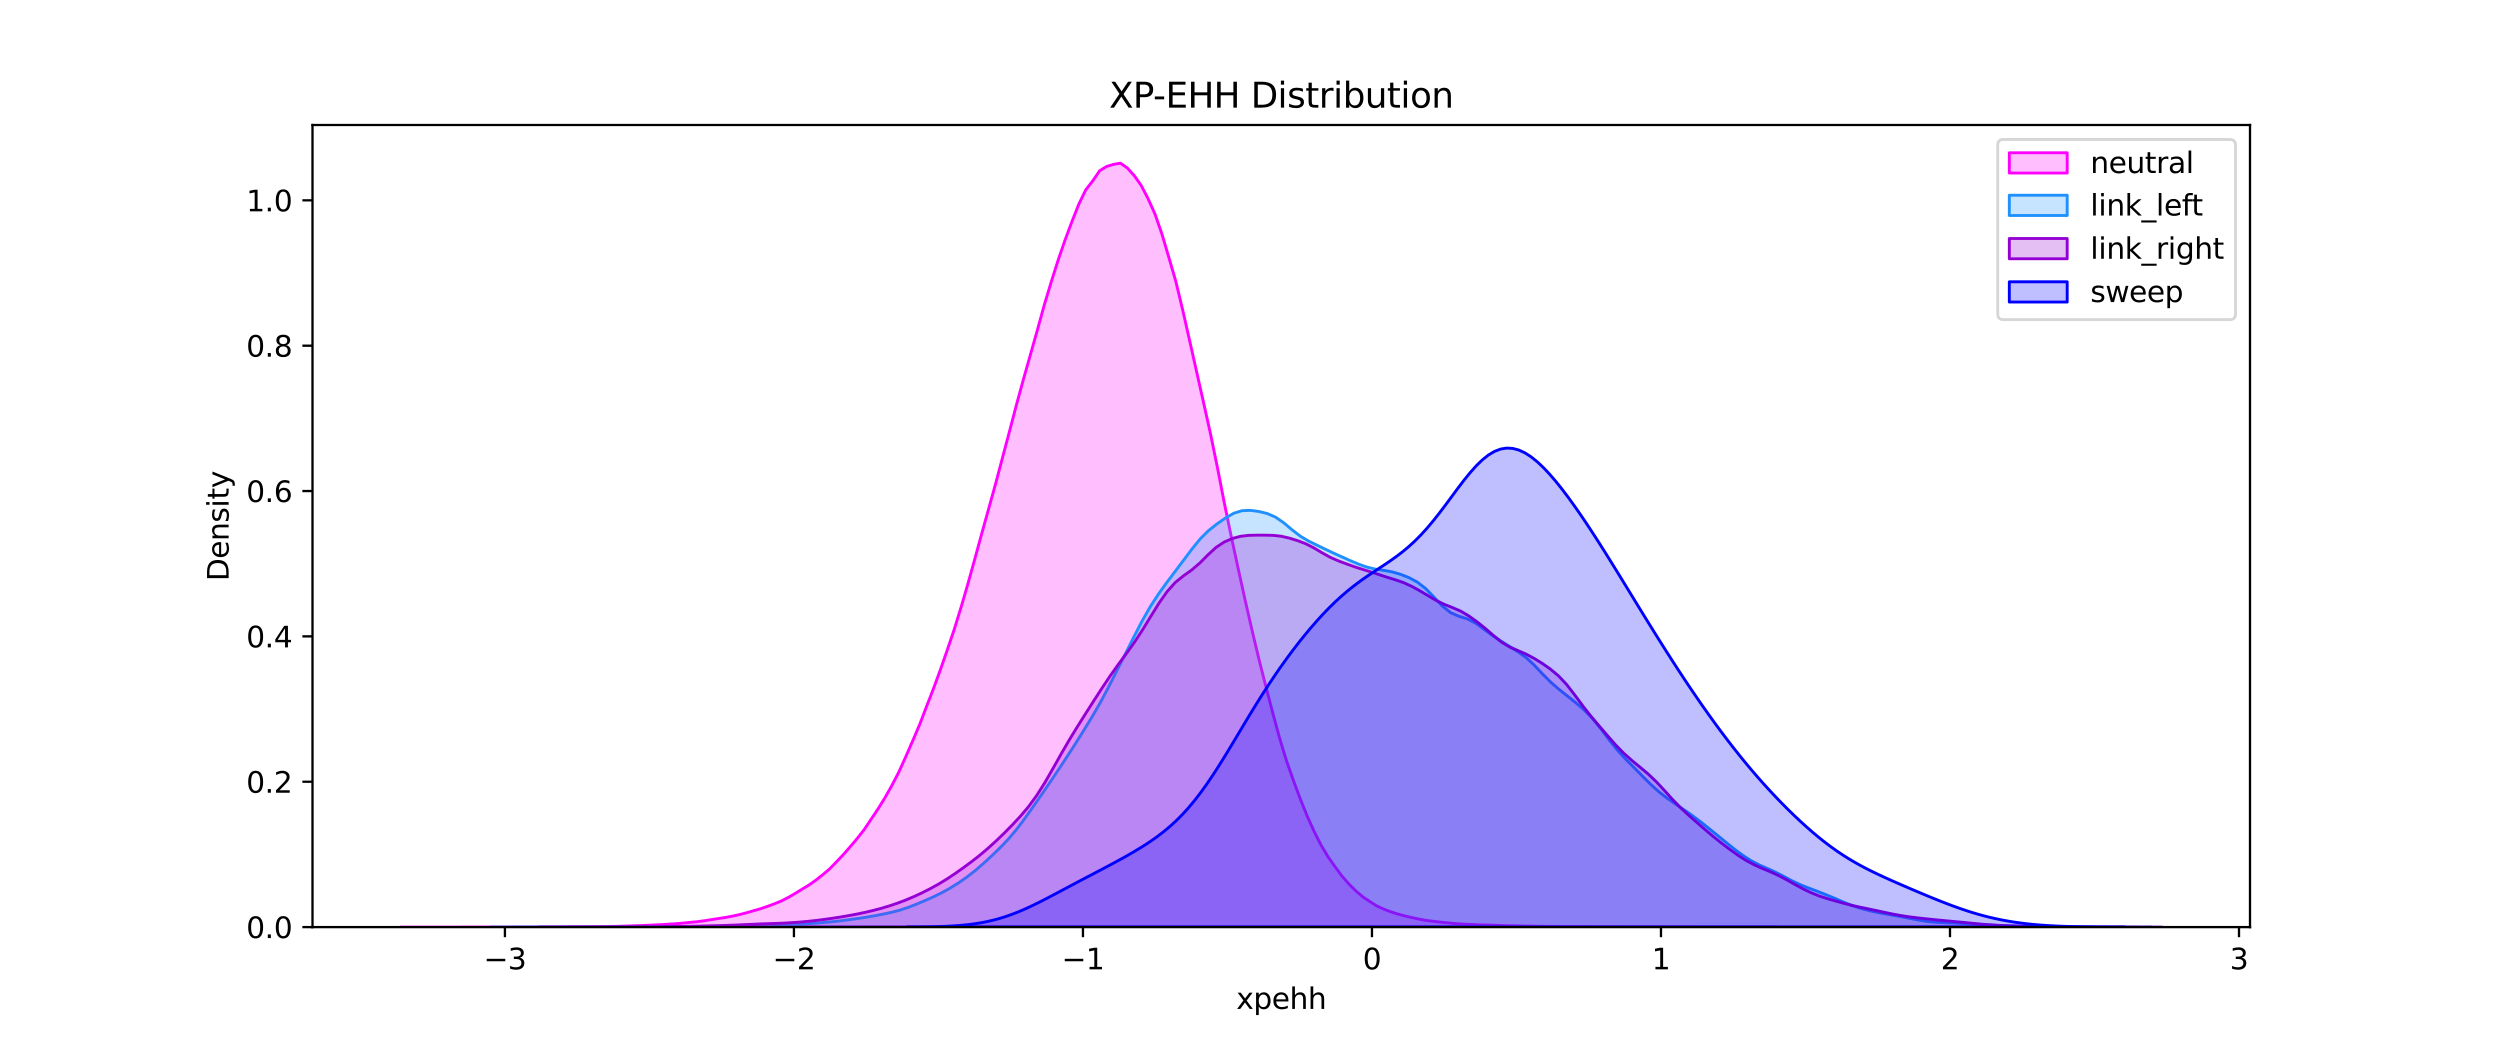 <?xml version="1.0" encoding="utf-8" standalone="no"?>
<!DOCTYPE svg PUBLIC "-//W3C//DTD SVG 1.1//EN"
  "http://www.w3.org/Graphics/SVG/1.1/DTD/svg11.dtd">
<svg xmlns:xlink="http://www.w3.org/1999/xlink" width="864pt" height="360pt" viewBox="0 0 864 360" xmlns="http://www.w3.org/2000/svg" version="1.1">
 <defs>
  <style type="text/css">*{stroke-linejoin: round; stroke-linecap: butt}</style>
 </defs>
 <g id="figure_1">
  <g id="patch_1">
   <path d="M 0 360 
L 864 360 
L 864 0 
L 0 0 
z
" style="fill: #ffffff"/>
  </g>
  <g id="axes_1">
   <g id="patch_2">
    <path d="M 108 320.4 
L 777.6 320.4 
L 777.6 43.2 
L 108 43.2 
z
" style="fill: #ffffff"/>
   </g>
   <g id="PolyCollection_1">
    <defs>
     <path id="ma56deab3ec" d="M 138.436 -39.6 
L 138.436 -39.6 
L 140.828 -39.6 
L 143.22 -39.6 
L 145.612 -39.6 
L 148.004 -39.6 
L 150.396 -39.6 
L 152.788 -39.6 
L 155.18 -39.6 
L 157.572 -39.6 
L 159.965 -39.6 
L 162.357 -39.6 
L 164.749 -39.6 
L 167.141 -39.6 
L 169.533 -39.6 
L 171.925 -39.6 
L 174.317 -39.6 
L 176.709 -39.6 
L 179.101 -39.6 
L 181.493 -39.6 
L 183.885 -39.6 
L 186.277 -39.6 
L 188.669 -39.6 
L 191.061 -39.6 
L 193.453 -39.6 
L 195.845 -39.6 
L 198.237 -39.6 
L 200.629 -39.6 
L 203.021 -39.6 
L 205.413 -39.6 
L 207.805 -39.6 
L 210.197 -39.6 
L 212.589 -39.6 
L 214.981 -39.6 
L 217.373 -39.6 
L 219.765 -39.6 
L 222.157 -39.6 
L 224.549 -39.6 
L 226.941 -39.6 
L 229.333 -39.6 
L 231.725 -39.6 
L 234.117 -39.6 
L 236.509 -39.6 
L 238.901 -39.6 
L 241.293 -39.6 
L 243.685 -39.6 
L 246.077 -39.6 
L 248.469 -39.6 
L 250.861 -39.6 
L 253.253 -39.6 
L 255.645 -39.6 
L 258.037 -39.6 
L 260.429 -39.6 
L 262.821 -39.6 
L 265.213 -39.6 
L 267.605 -39.6 
L 269.997 -39.6 
L 272.389 -39.6 
L 274.781 -39.6 
L 277.173 -39.6 
L 279.565 -39.6 
L 281.957 -39.6 
L 284.349 -39.6 
L 286.741 -39.6 
L 289.133 -39.6 
L 291.525 -39.6 
L 293.917 -39.6 
L 296.309 -39.6 
L 298.702 -39.6 
L 301.094 -39.6 
L 303.486 -39.6 
L 305.878 -39.6 
L 308.27 -39.6 
L 310.662 -39.6 
L 313.054 -39.6 
L 315.446 -39.6 
L 317.838 -39.6 
L 320.23 -39.6 
L 322.622 -39.6 
L 325.014 -39.6 
L 327.406 -39.6 
L 329.798 -39.6 
L 332.19 -39.6 
L 334.582 -39.6 
L 336.974 -39.6 
L 339.366 -39.6 
L 341.758 -39.6 
L 344.15 -39.6 
L 346.542 -39.6 
L 348.934 -39.6 
L 351.326 -39.6 
L 353.718 -39.6 
L 356.11 -39.6 
L 358.502 -39.6 
L 360.894 -39.6 
L 363.286 -39.6 
L 365.678 -39.6 
L 368.07 -39.6 
L 370.462 -39.6 
L 372.854 -39.6 
L 375.246 -39.6 
L 377.638 -39.6 
L 380.03 -39.6 
L 382.422 -39.6 
L 384.814 -39.6 
L 387.206 -39.6 
L 389.598 -39.6 
L 391.99 -39.6 
L 394.382 -39.6 
L 396.774 -39.6 
L 399.166 -39.6 
L 401.558 -39.6 
L 403.95 -39.6 
L 406.342 -39.6 
L 408.734 -39.6 
L 411.126 -39.6 
L 413.518 -39.6 
L 415.91 -39.6 
L 418.302 -39.6 
L 420.694 -39.6 
L 423.086 -39.6 
L 425.478 -39.6 
L 427.87 -39.6 
L 430.262 -39.6 
L 432.654 -39.6 
L 435.046 -39.6 
L 437.438 -39.6 
L 439.831 -39.6 
L 442.223 -39.6 
L 444.615 -39.6 
L 447.007 -39.6 
L 449.399 -39.6 
L 451.791 -39.6 
L 454.183 -39.6 
L 456.575 -39.6 
L 458.967 -39.6 
L 461.359 -39.6 
L 463.751 -39.6 
L 466.143 -39.6 
L 468.535 -39.6 
L 470.927 -39.6 
L 473.319 -39.6 
L 475.711 -39.6 
L 478.103 -39.6 
L 480.495 -39.6 
L 482.887 -39.6 
L 485.279 -39.6 
L 487.671 -39.6 
L 490.063 -39.6 
L 492.455 -39.6 
L 494.847 -39.6 
L 497.239 -39.6 
L 499.631 -39.6 
L 502.023 -39.6 
L 504.415 -39.6 
L 506.807 -39.6 
L 509.199 -39.6 
L 511.591 -39.6 
L 513.983 -39.6 
L 516.375 -39.6 
L 518.767 -39.6 
L 521.159 -39.6 
L 523.551 -39.6 
L 525.943 -39.6 
L 528.335 -39.6 
L 530.727 -39.6 
L 533.119 -39.6 
L 535.511 -39.6 
L 537.903 -39.6 
L 540.295 -39.6 
L 542.687 -39.6 
L 545.079 -39.6 
L 547.471 -39.6 
L 549.863 -39.6 
L 552.255 -39.6 
L 554.647 -39.6 
L 557.039 -39.6 
L 559.431 -39.6 
L 561.823 -39.6 
L 564.215 -39.6 
L 566.607 -39.6 
L 568.999 -39.6 
L 571.391 -39.6 
L 573.783 -39.6 
L 576.175 -39.6 
L 578.567 -39.6 
L 580.96 -39.6 
L 583.352 -39.6 
L 585.744 -39.6 
L 588.136 -39.6 
L 590.528 -39.6 
L 592.92 -39.6 
L 595.312 -39.6 
L 597.704 -39.6 
L 600.096 -39.6 
L 602.488 -39.6 
L 604.88 -39.6 
L 607.272 -39.6 
L 609.664 -39.6 
L 612.056 -39.6 
L 614.448 -39.6 
L 614.448 -39.6 
L 614.448 -39.6 
L 612.056 -39.6 
L 609.664 -39.6 
L 607.272 -39.6 
L 604.88 -39.601 
L 602.488 -39.606 
L 600.096 -39.61 
L 597.704 -39.614 
L 595.312 -39.615 
L 592.92 -39.614 
L 590.528 -39.613 
L 588.136 -39.621 
L 585.744 -39.627 
L 583.352 -39.629 
L 580.96 -39.627 
L 578.567 -39.638 
L 576.175 -39.643 
L 573.783 -39.651 
L 571.391 -39.651 
L 568.999 -39.666 
L 566.607 -39.675 
L 564.215 -39.662 
L 561.823 -39.666 
L 559.431 -39.675 
L 557.039 -39.688 
L 554.647 -39.688 
L 552.255 -39.692 
L 549.863 -39.712 
L 547.471 -39.768 
L 545.079 -39.795 
L 542.687 -39.787 
L 540.295 -39.801 
L 537.903 -39.83 
L 535.511 -39.841 
L 533.119 -39.871 
L 530.727 -39.904 
L 528.335 -39.94 
L 525.943 -39.978 
L 523.551 -40.031 
L 521.159 -40.065 
L 518.767 -40.143 
L 516.375 -40.243 
L 513.983 -40.315 
L 511.591 -40.355 
L 509.199 -40.477 
L 506.807 -40.57 
L 504.415 -40.69 
L 502.023 -40.892 
L 499.631 -41.125 
L 497.239 -41.375 
L 494.847 -41.65 
L 492.455 -41.96 
L 490.063 -42.434 
L 487.671 -42.952 
L 485.279 -43.517 
L 482.887 -44.163 
L 480.495 -44.944 
L 478.103 -45.851 
L 475.711 -46.967 
L 473.319 -48.488 
L 470.927 -50.096 
L 468.535 -52.139 
L 466.143 -54.528 
L 463.751 -57.25 
L 461.359 -60.501 
L 458.967 -63.889 
L 456.575 -67.882 
L 454.183 -72.604 
L 451.791 -77.902 
L 449.399 -83.807 
L 447.007 -90.258 
L 444.615 -97.052 
L 442.223 -104.913 
L 439.831 -113.71 
L 437.438 -122.927 
L 435.046 -132.324 
L 432.654 -142.396 
L 430.262 -152.822 
L 427.87 -163.688 
L 425.478 -174.766 
L 423.086 -186.36 
L 420.694 -198.649 
L 418.302 -210.269 
L 415.91 -221.028 
L 413.518 -231.669 
L 411.126 -242.308 
L 408.734 -252.89 
L 406.342 -262.82 
L 403.95 -271.058 
L 401.558 -279.107 
L 399.166 -286.02 
L 396.774 -291.333 
L 394.382 -295.926 
L 391.99 -299.304 
L 389.598 -301.951 
L 387.206 -303.6 
L 384.814 -303.188 
L 382.422 -302.455 
L 380.03 -300.97 
L 377.638 -297.468 
L 375.246 -294.398 
L 372.854 -289.47 
L 370.462 -283.422 
L 368.07 -277.001 
L 365.678 -270.055 
L 363.286 -262.486 
L 360.894 -254.577 
L 358.502 -245.891 
L 356.11 -237.418 
L 353.718 -228.974 
L 351.326 -220.234 
L 348.934 -211.116 
L 346.542 -202.122 
L 344.15 -193.072 
L 341.758 -184.445 
L 339.366 -175.863 
L 336.974 -167.1 
L 334.582 -158.483 
L 332.19 -150.26 
L 329.798 -142.52 
L 327.406 -135.438 
L 325.014 -128.578 
L 322.622 -122.03 
L 320.23 -115.885 
L 317.838 -109.625 
L 315.446 -104 
L 313.054 -98.523 
L 310.662 -93.226 
L 308.27 -88.616 
L 305.878 -84.365 
L 303.486 -80.502 
L 301.094 -76.928 
L 298.702 -73.344 
L 296.309 -70.295 
L 293.917 -67.46 
L 291.525 -64.716 
L 289.133 -62.199 
L 286.741 -59.729 
L 284.349 -57.694 
L 281.957 -55.805 
L 279.565 -54.126 
L 277.173 -52.689 
L 274.781 -51.198 
L 272.389 -49.825 
L 269.997 -48.604 
L 267.605 -47.632 
L 265.213 -46.745 
L 262.821 -45.931 
L 260.429 -45.247 
L 258.037 -44.549 
L 255.645 -43.936 
L 253.253 -43.405 
L 250.861 -42.956 
L 248.469 -42.581 
L 246.077 -42.205 
L 243.685 -41.834 
L 241.293 -41.497 
L 238.901 -41.267 
L 236.509 -41.02 
L 234.117 -40.806 
L 231.725 -40.651 
L 229.333 -40.487 
L 226.941 -40.374 
L 224.549 -40.269 
L 222.157 -40.144 
L 219.765 -40.076 
L 217.373 -39.99 
L 214.981 -39.915 
L 212.589 -39.842 
L 210.197 -39.802 
L 207.805 -39.767 
L 205.413 -39.744 
L 203.021 -39.72 
L 200.629 -39.702 
L 198.237 -39.687 
L 195.845 -39.672 
L 193.453 -39.657 
L 191.061 -39.644 
L 188.669 -39.636 
L 186.277 -39.626 
L 183.885 -39.622 
L 181.493 -39.618 
L 179.101 -39.614 
L 176.709 -39.609 
L 174.317 -39.606 
L 171.925 -39.604 
L 169.533 -39.604 
L 167.141 -39.604 
L 164.749 -39.602 
L 162.357 -39.602 
L 159.965 -39.602 
L 157.572 -39.601 
L 155.18 -39.601 
L 152.788 -39.601 
L 150.396 -39.6 
L 148.004 -39.6 
L 145.612 -39.6 
L 143.22 -39.6 
L 140.828 -39.6 
L 138.436 -39.6 
z
" style="stroke: #ff00ff"/>
    </defs>
    <g clip-path="url(#pee93a999b3)">
     <use xlink:href="#ma56deab3ec" x="0" y="360" style="fill: #ff00ff; fill-opacity: 0.25; stroke: #ff00ff"/>
    </g>
   </g>
   <g id="PolyCollection_2">
    <defs>
     <path id="mf9d0bd2e02" d="M 169.727 -39.6 
L 169.727 -39.6 
L 172.611 -39.6 
L 175.494 -39.6 
L 178.378 -39.6 
L 181.261 -39.6 
L 184.145 -39.6 
L 187.029 -39.6 
L 189.912 -39.6 
L 192.796 -39.6 
L 195.679 -39.6 
L 198.563 -39.6 
L 201.447 -39.6 
L 204.33 -39.6 
L 207.214 -39.6 
L 210.097 -39.6 
L 212.981 -39.6 
L 215.865 -39.6 
L 218.748 -39.6 
L 221.632 -39.6 
L 224.515 -39.6 
L 227.399 -39.6 
L 230.282 -39.6 
L 233.166 -39.6 
L 236.05 -39.6 
L 238.933 -39.6 
L 241.817 -39.6 
L 244.7 -39.6 
L 247.584 -39.6 
L 250.468 -39.6 
L 253.351 -39.6 
L 256.235 -39.6 
L 259.118 -39.6 
L 262.002 -39.6 
L 264.886 -39.6 
L 267.769 -39.6 
L 270.653 -39.6 
L 273.536 -39.6 
L 276.42 -39.6 
L 279.304 -39.6 
L 282.187 -39.6 
L 285.071 -39.6 
L 287.954 -39.6 
L 290.838 -39.6 
L 293.722 -39.6 
L 296.605 -39.6 
L 299.489 -39.6 
L 302.372 -39.6 
L 305.256 -39.6 
L 308.139 -39.6 
L 311.023 -39.6 
L 313.907 -39.6 
L 316.79 -39.6 
L 319.674 -39.6 
L 322.557 -39.6 
L 325.441 -39.6 
L 328.325 -39.6 
L 331.208 -39.6 
L 334.092 -39.6 
L 336.975 -39.6 
L 339.859 -39.6 
L 342.743 -39.6 
L 345.626 -39.6 
L 348.51 -39.6 
L 351.393 -39.6 
L 354.277 -39.6 
L 357.161 -39.6 
L 360.044 -39.6 
L 362.928 -39.6 
L 365.811 -39.6 
L 368.695 -39.6 
L 371.579 -39.6 
L 374.462 -39.6 
L 377.346 -39.6 
L 380.229 -39.6 
L 383.113 -39.6 
L 385.997 -39.6 
L 388.88 -39.6 
L 391.764 -39.6 
L 394.647 -39.6 
L 397.531 -39.6 
L 400.414 -39.6 
L 403.298 -39.6 
L 406.182 -39.6 
L 409.065 -39.6 
L 411.949 -39.6 
L 414.832 -39.6 
L 417.716 -39.6 
L 420.6 -39.6 
L 423.483 -39.6 
L 426.367 -39.6 
L 429.25 -39.6 
L 432.134 -39.6 
L 435.018 -39.6 
L 437.901 -39.6 
L 440.785 -39.6 
L 443.668 -39.6 
L 446.552 -39.6 
L 449.436 -39.6 
L 452.319 -39.6 
L 455.203 -39.6 
L 458.086 -39.6 
L 460.97 -39.6 
L 463.854 -39.6 
L 466.737 -39.6 
L 469.621 -39.6 
L 472.504 -39.6 
L 475.388 -39.6 
L 478.271 -39.6 
L 481.155 -39.6 
L 484.039 -39.6 
L 486.922 -39.6 
L 489.806 -39.6 
L 492.689 -39.6 
L 495.573 -39.6 
L 498.457 -39.6 
L 501.34 -39.6 
L 504.224 -39.6 
L 507.107 -39.6 
L 509.991 -39.6 
L 512.875 -39.6 
L 515.758 -39.6 
L 518.642 -39.6 
L 521.525 -39.6 
L 524.409 -39.6 
L 527.293 -39.6 
L 530.176 -39.6 
L 533.06 -39.6 
L 535.943 -39.6 
L 538.827 -39.6 
L 541.711 -39.6 
L 544.594 -39.6 
L 547.478 -39.6 
L 550.361 -39.6 
L 553.245 -39.6 
L 556.128 -39.6 
L 559.012 -39.6 
L 561.896 -39.6 
L 564.779 -39.6 
L 567.663 -39.6 
L 570.546 -39.6 
L 573.43 -39.6 
L 576.314 -39.6 
L 579.197 -39.6 
L 582.081 -39.6 
L 584.964 -39.6 
L 587.848 -39.6 
L 590.732 -39.6 
L 593.615 -39.6 
L 596.499 -39.6 
L 599.382 -39.6 
L 602.266 -39.6 
L 605.15 -39.6 
L 608.033 -39.6 
L 610.917 -39.6 
L 613.8 -39.6 
L 616.684 -39.6 
L 619.568 -39.6 
L 622.451 -39.6 
L 625.335 -39.6 
L 628.218 -39.6 
L 631.102 -39.6 
L 633.985 -39.6 
L 636.869 -39.6 
L 639.753 -39.6 
L 642.636 -39.6 
L 645.52 -39.6 
L 648.403 -39.6 
L 651.287 -39.6 
L 654.171 -39.6 
L 657.054 -39.6 
L 659.938 -39.6 
L 662.821 -39.6 
L 665.705 -39.6 
L 668.589 -39.6 
L 671.472 -39.6 
L 674.356 -39.6 
L 677.239 -39.6 
L 680.123 -39.6 
L 683.007 -39.6 
L 685.89 -39.6 
L 688.774 -39.6 
L 691.657 -39.6 
L 694.541 -39.6 
L 697.425 -39.6 
L 700.308 -39.6 
L 703.192 -39.6 
L 706.075 -39.6 
L 708.959 -39.6 
L 711.843 -39.6 
L 714.726 -39.6 
L 717.61 -39.6 
L 720.493 -39.6 
L 723.377 -39.6 
L 726.26 -39.6 
L 729.144 -39.6 
L 732.028 -39.6 
L 734.911 -39.6 
L 737.795 -39.6 
L 740.678 -39.6 
L 743.562 -39.6 
L 743.562 -39.6 
L 743.562 -39.6 
L 740.678 -39.6 
L 737.795 -39.601 
L 734.911 -39.602 
L 732.028 -39.605 
L 729.144 -39.612 
L 726.26 -39.624 
L 723.377 -39.641 
L 720.493 -39.66 
L 717.61 -39.679 
L 714.726 -39.7 
L 711.843 -39.728 
L 708.959 -39.761 
L 706.075 -39.791 
L 703.192 -39.821 
L 700.308 -39.859 
L 697.425 -39.917 
L 694.541 -40.003 
L 691.657 -40.117 
L 688.774 -40.258 
L 685.89 -40.423 
L 683.007 -40.594 
L 680.123 -40.752 
L 677.239 -40.893 
L 674.356 -41.023 
L 671.472 -41.151 
L 668.589 -41.316 
L 665.705 -41.608 
L 662.821 -42.067 
L 659.938 -42.625 
L 657.054 -43.187 
L 654.171 -43.702 
L 651.287 -44.198 
L 648.403 -44.751 
L 645.52 -45.409 
L 642.636 -46.188 
L 639.753 -47.158 
L 636.869 -48.336 
L 633.985 -49.581 
L 631.102 -50.773 
L 628.218 -51.905 
L 625.335 -52.99 
L 622.451 -54.119 
L 619.568 -55.457 
L 616.684 -56.992 
L 613.8 -58.493 
L 610.917 -59.793 
L 608.033 -61.043 
L 605.15 -62.548 
L 602.266 -64.412 
L 599.382 -66.56 
L 596.499 -68.878 
L 593.615 -71.236 
L 590.732 -73.574 
L 587.848 -75.872 
L 584.964 -78.051 
L 582.081 -80.077 
L 579.197 -82.021 
L 576.314 -84.028 
L 573.43 -86.267 
L 570.546 -88.852 
L 567.663 -91.735 
L 564.779 -94.68 
L 561.896 -97.584 
L 559.012 -100.704 
L 556.128 -104.292 
L 553.245 -108.136 
L 550.361 -111.685 
L 547.478 -114.625 
L 544.594 -117.126 
L 541.711 -119.443 
L 538.827 -121.732 
L 535.943 -124.223 
L 533.06 -127.11 
L 530.176 -130.181 
L 527.293 -132.851 
L 524.409 -134.888 
L 521.525 -136.68 
L 518.642 -138.5 
L 515.758 -140.389 
L 512.875 -142.505 
L 509.991 -144.63 
L 507.107 -146.12 
L 504.224 -147.008 
L 501.34 -148.252 
L 498.457 -150.549 
L 495.573 -153.619 
L 492.689 -156.597 
L 489.806 -158.839 
L 486.922 -160.374 
L 484.039 -161.509 
L 481.155 -162.351 
L 478.271 -162.878 
L 475.388 -163.296 
L 472.504 -163.971 
L 469.621 -164.989 
L 466.737 -166.205 
L 463.854 -167.494 
L 460.97 -168.798 
L 458.086 -170.16 
L 455.203 -171.553 
L 452.319 -172.966 
L 449.436 -174.665 
L 446.552 -176.881 
L 443.668 -179.314 
L 440.785 -181.302 
L 437.901 -182.534 
L 435.018 -183.236 
L 432.134 -183.615 
L 429.25 -183.505 
L 426.367 -182.607 
L 423.483 -180.959 
L 420.6 -178.944 
L 417.716 -176.673 
L 414.832 -173.812 
L 411.949 -170.269 
L 409.065 -166.422 
L 406.182 -162.594 
L 403.298 -158.777 
L 400.414 -154.771 
L 397.531 -150.325 
L 394.647 -145.269 
L 391.764 -139.698 
L 388.88 -133.955 
L 385.997 -128.239 
L 383.113 -122.556 
L 380.229 -117.117 
L 377.346 -112.136 
L 374.462 -107.446 
L 371.579 -102.855 
L 368.695 -98.378 
L 365.811 -94.006 
L 362.928 -89.711 
L 360.044 -85.506 
L 357.161 -81.359 
L 354.277 -77.285 
L 351.393 -73.448 
L 348.51 -70.029 
L 345.626 -67.019 
L 342.743 -64.233 
L 339.859 -61.565 
L 336.975 -59.08 
L 334.092 -56.843 
L 331.208 -54.846 
L 328.325 -53.052 
L 325.441 -51.447 
L 322.557 -50.027 
L 319.674 -48.752 
L 316.79 -47.547 
L 313.907 -46.416 
L 311.023 -45.455 
L 308.139 -44.705 
L 305.256 -44.084 
L 302.372 -43.525 
L 299.489 -43.028 
L 296.605 -42.592 
L 293.722 -42.187 
L 290.838 -41.812 
L 287.954 -41.487 
L 285.071 -41.218 
L 282.187 -40.982 
L 279.304 -40.767 
L 276.42 -40.581 
L 273.536 -40.432 
L 270.653 -40.317 
L 267.769 -40.227 
L 264.886 -40.163 
L 262.002 -40.114 
L 259.118 -40.06 
L 256.235 -39.997 
L 253.351 -39.931 
L 250.468 -39.874 
L 247.584 -39.828 
L 244.7 -39.786 
L 241.817 -39.739 
L 238.933 -39.693 
L 236.05 -39.663 
L 233.166 -39.652 
L 230.282 -39.652 
L 227.399 -39.653 
L 224.515 -39.652 
L 221.632 -39.65 
L 218.748 -39.646 
L 215.865 -39.641 
L 212.981 -39.633 
L 210.097 -39.625 
L 207.214 -39.617 
L 204.33 -39.613 
L 201.447 -39.616 
L 198.563 -39.623 
L 195.679 -39.628 
L 192.796 -39.624 
L 189.912 -39.616 
L 187.029 -39.61 
L 184.145 -39.608 
L 181.261 -39.606 
L 178.378 -39.603 
L 175.494 -39.601 
L 172.611 -39.6 
L 169.727 -39.6 
z
" style="stroke: #1e90ff"/>
    </defs>
    <g clip-path="url(#pee93a999b3)">
     <use xlink:href="#mf9d0bd2e02" x="0" y="360" style="fill: #1e90ff; fill-opacity: 0.25; stroke: #1e90ff"/>
    </g>
   </g>
   <g id="PolyCollection_3">
    <defs>
     <path id="ma1c25c6cd5" d="M 186.384 -39.6 
L 186.384 -39.6 
L 189.202 -39.6 
L 192.02 -39.6 
L 194.838 -39.6 
L 197.656 -39.6 
L 200.474 -39.6 
L 203.292 -39.6 
L 206.11 -39.6 
L 208.927 -39.6 
L 211.745 -39.6 
L 214.563 -39.6 
L 217.381 -39.6 
L 220.199 -39.6 
L 223.017 -39.6 
L 225.835 -39.6 
L 228.653 -39.6 
L 231.471 -39.6 
L 234.289 -39.6 
L 237.107 -39.6 
L 239.925 -39.6 
L 242.743 -39.6 
L 245.561 -39.6 
L 248.379 -39.6 
L 251.197 -39.6 
L 254.015 -39.6 
L 256.833 -39.6 
L 259.651 -39.6 
L 262.469 -39.6 
L 265.287 -39.6 
L 268.105 -39.6 
L 270.923 -39.6 
L 273.741 -39.6 
L 276.559 -39.6 
L 279.377 -39.6 
L 282.195 -39.6 
L 285.013 -39.6 
L 287.831 -39.6 
L 290.649 -39.6 
L 293.467 -39.6 
L 296.285 -39.6 
L 299.103 -39.6 
L 301.921 -39.6 
L 304.739 -39.6 
L 307.557 -39.6 
L 310.375 -39.6 
L 313.193 -39.6 
L 316.011 -39.6 
L 318.829 -39.6 
L 321.647 -39.6 
L 324.465 -39.6 
L 327.283 -39.6 
L 330.101 -39.6 
L 332.919 -39.6 
L 335.737 -39.6 
L 338.555 -39.6 
L 341.373 -39.6 
L 344.191 -39.6 
L 347.009 -39.6 
L 349.827 -39.6 
L 352.645 -39.6 
L 355.463 -39.6 
L 358.281 -39.6 
L 361.099 -39.6 
L 363.917 -39.6 
L 366.735 -39.6 
L 369.553 -39.6 
L 372.371 -39.6 
L 375.189 -39.6 
L 378.007 -39.6 
L 380.825 -39.6 
L 383.643 -39.6 
L 386.461 -39.6 
L 389.279 -39.6 
L 392.097 -39.6 
L 394.915 -39.6 
L 397.733 -39.6 
L 400.551 -39.6 
L 403.369 -39.6 
L 406.187 -39.6 
L 409.005 -39.6 
L 411.823 -39.6 
L 414.641 -39.6 
L 417.459 -39.6 
L 420.277 -39.6 
L 423.095 -39.6 
L 425.913 -39.6 
L 428.731 -39.6 
L 431.549 -39.6 
L 434.367 -39.6 
L 437.185 -39.6 
L 440.003 -39.6 
L 442.821 -39.6 
L 445.639 -39.6 
L 448.457 -39.6 
L 451.275 -39.6 
L 454.093 -39.6 
L 456.911 -39.6 
L 459.729 -39.6 
L 462.547 -39.6 
L 465.365 -39.6 
L 468.183 -39.6 
L 471.001 -39.6 
L 473.819 -39.6 
L 476.637 -39.6 
L 479.455 -39.6 
L 482.273 -39.6 
L 485.091 -39.6 
L 487.909 -39.6 
L 490.727 -39.6 
L 493.545 -39.6 
L 496.363 -39.6 
L 499.18 -39.6 
L 501.998 -39.6 
L 504.816 -39.6 
L 507.634 -39.6 
L 510.452 -39.6 
L 513.27 -39.6 
L 516.088 -39.6 
L 518.906 -39.6 
L 521.724 -39.6 
L 524.542 -39.6 
L 527.36 -39.6 
L 530.178 -39.6 
L 532.996 -39.6 
L 535.814 -39.6 
L 538.632 -39.6 
L 541.45 -39.6 
L 544.268 -39.6 
L 547.086 -39.6 
L 549.904 -39.6 
L 552.722 -39.6 
L 555.54 -39.6 
L 558.358 -39.6 
L 561.176 -39.6 
L 563.994 -39.6 
L 566.812 -39.6 
L 569.63 -39.6 
L 572.448 -39.6 
L 575.266 -39.6 
L 578.084 -39.6 
L 580.902 -39.6 
L 583.72 -39.6 
L 586.538 -39.6 
L 589.356 -39.6 
L 592.174 -39.6 
L 594.992 -39.6 
L 597.81 -39.6 
L 600.628 -39.6 
L 603.446 -39.6 
L 606.264 -39.6 
L 609.082 -39.6 
L 611.9 -39.6 
L 614.718 -39.6 
L 617.536 -39.6 
L 620.354 -39.6 
L 623.172 -39.6 
L 625.99 -39.6 
L 628.808 -39.6 
L 631.626 -39.6 
L 634.444 -39.6 
L 637.262 -39.6 
L 640.08 -39.6 
L 642.898 -39.6 
L 645.716 -39.6 
L 648.534 -39.6 
L 651.352 -39.6 
L 654.17 -39.6 
L 656.988 -39.6 
L 659.806 -39.6 
L 662.624 -39.6 
L 665.442 -39.6 
L 668.26 -39.6 
L 671.078 -39.6 
L 673.896 -39.6 
L 676.714 -39.6 
L 679.532 -39.6 
L 682.35 -39.6 
L 685.168 -39.6 
L 687.986 -39.6 
L 690.804 -39.6 
L 693.622 -39.6 
L 696.44 -39.6 
L 699.258 -39.6 
L 702.076 -39.6 
L 704.894 -39.6 
L 707.712 -39.6 
L 710.53 -39.6 
L 713.348 -39.6 
L 716.166 -39.6 
L 718.984 -39.6 
L 721.802 -39.6 
L 724.62 -39.6 
L 727.438 -39.6 
L 730.256 -39.6 
L 733.074 -39.6 
L 735.892 -39.6 
L 738.71 -39.6 
L 741.528 -39.6 
L 744.346 -39.6 
L 747.164 -39.6 
L 747.164 -39.6 
L 747.164 -39.6 
L 744.346 -39.6 
L 741.528 -39.601 
L 738.71 -39.602 
L 735.892 -39.603 
L 733.074 -39.605 
L 730.256 -39.607 
L 727.438 -39.608 
L 724.62 -39.612 
L 721.802 -39.622 
L 718.984 -39.64 
L 716.166 -39.668 
L 713.348 -39.707 
L 710.53 -39.755 
L 707.712 -39.803 
L 704.894 -39.836 
L 702.076 -39.864 
L 699.258 -39.908 
L 696.44 -39.982 
L 693.622 -40.082 
L 690.804 -40.207 
L 687.986 -40.37 
L 685.168 -40.583 
L 682.35 -40.84 
L 679.532 -41.119 
L 676.714 -41.392 
L 673.896 -41.652 
L 671.078 -41.914 
L 668.26 -42.193 
L 665.442 -42.483 
L 662.624 -42.789 
L 659.806 -43.14 
L 656.988 -43.571 
L 654.17 -44.09 
L 651.352 -44.678 
L 648.534 -45.292 
L 645.716 -45.885 
L 642.898 -46.461 
L 640.08 -47.088 
L 637.262 -47.816 
L 634.444 -48.6 
L 631.626 -49.406 
L 628.808 -50.316 
L 625.99 -51.44 
L 623.172 -52.792 
L 620.354 -54.319 
L 617.536 -55.909 
L 614.718 -57.397 
L 611.9 -58.685 
L 609.082 -59.859 
L 606.264 -61.122 
L 603.446 -62.63 
L 600.628 -64.427 
L 597.81 -66.448 
L 594.992 -68.588 
L 592.174 -70.838 
L 589.356 -73.227 
L 586.538 -75.681 
L 583.72 -78.146 
L 580.902 -80.751 
L 578.084 -83.65 
L 575.266 -86.767 
L 572.448 -89.793 
L 569.63 -92.474 
L 566.812 -94.849 
L 563.994 -97.161 
L 561.176 -99.672 
L 558.358 -102.56 
L 555.54 -105.77 
L 552.722 -109.054 
L 549.904 -112.371 
L 547.086 -115.945 
L 544.268 -119.769 
L 541.45 -123.402 
L 538.632 -126.404 
L 535.814 -128.761 
L 532.996 -130.73 
L 530.178 -132.471 
L 527.36 -133.963 
L 524.542 -135.185 
L 521.724 -136.401 
L 518.906 -138.104 
L 516.088 -140.408 
L 513.27 -142.854 
L 510.452 -145.096 
L 507.634 -147.123 
L 504.816 -148.791 
L 501.998 -150.011 
L 499.18 -151.115 
L 496.363 -152.478 
L 493.545 -154.114 
L 490.727 -155.807 
L 487.909 -157.356 
L 485.091 -158.629 
L 482.273 -159.611 
L 479.455 -160.478 
L 476.637 -161.404 
L 473.819 -162.336 
L 471.001 -163.196 
L 468.183 -164.098 
L 465.365 -165.102 
L 462.547 -166.157 
L 459.729 -167.39 
L 456.911 -168.951 
L 454.093 -170.639 
L 451.275 -172.072 
L 448.457 -173.149 
L 445.639 -174.017 
L 442.821 -174.668 
L 440.003 -174.982 
L 437.185 -175.041 
L 434.367 -175.04 
L 431.549 -174.985 
L 428.731 -174.657 
L 425.913 -173.898 
L 423.095 -172.679 
L 420.277 -170.826 
L 417.459 -168.237 
L 414.641 -165.397 
L 411.823 -162.988 
L 409.005 -160.994 
L 406.187 -158.713 
L 403.369 -155.566 
L 400.551 -151.552 
L 397.733 -147.022 
L 394.915 -142.402 
L 392.097 -138.076 
L 389.279 -134.147 
L 386.461 -130.343 
L 383.643 -126.361 
L 380.825 -122.152 
L 378.007 -117.801 
L 375.189 -113.384 
L 372.371 -108.911 
L 369.553 -104.295 
L 366.735 -99.439 
L 363.917 -94.421 
L 361.099 -89.533 
L 358.281 -85.085 
L 355.463 -81.226 
L 352.645 -77.899 
L 349.827 -74.887 
L 347.009 -72.028 
L 344.191 -69.311 
L 341.373 -66.761 
L 338.555 -64.383 
L 335.737 -62.174 
L 332.919 -60.097 
L 330.101 -58.108 
L 327.283 -56.23 
L 324.465 -54.514 
L 321.647 -52.955 
L 318.829 -51.524 
L 316.011 -50.206 
L 313.193 -49.007 
L 310.375 -47.933 
L 307.557 -46.977 
L 304.739 -46.129 
L 301.921 -45.381 
L 299.103 -44.717 
L 296.285 -44.12 
L 293.467 -43.586 
L 290.649 -43.107 
L 287.831 -42.667 
L 285.013 -42.263 
L 282.195 -41.902 
L 279.377 -41.595 
L 276.559 -41.342 
L 273.741 -41.136 
L 270.923 -40.976 
L 268.105 -40.864 
L 265.287 -40.775 
L 262.469 -40.676 
L 259.651 -40.554 
L 256.833 -40.421 
L 254.015 -40.296 
L 251.197 -40.189 
L 248.379 -40.104 
L 245.561 -40.035 
L 242.743 -39.973 
L 239.925 -39.914 
L 237.107 -39.861 
L 234.289 -39.816 
L 231.471 -39.78 
L 228.653 -39.754 
L 225.835 -39.735 
L 223.017 -39.719 
L 220.199 -39.704 
L 217.381 -39.688 
L 214.563 -39.67 
L 211.745 -39.653 
L 208.927 -39.637 
L 206.11 -39.622 
L 203.292 -39.612 
L 200.474 -39.606 
L 197.656 -39.603 
L 194.838 -39.601 
L 192.02 -39.601 
L 189.202 -39.6 
L 186.384 -39.6 
z
" style="stroke: #9400d3"/>
    </defs>
    <g clip-path="url(#pee93a999b3)">
     <use xlink:href="#ma1c25c6cd5" x="0" y="360" style="fill: #9400d3; fill-opacity: 0.25; stroke: #9400d3"/>
    </g>
   </g>
   <g id="PolyCollection_4">
    <defs>
     <path id="m9fbae3e9b1" d="M 313.498 -39.622 
L 313.498 -39.6 
L 315.612 -39.6 
L 317.726 -39.6 
L 319.841 -39.6 
L 321.955 -39.6 
L 324.069 -39.6 
L 326.184 -39.6 
L 328.298 -39.6 
L 330.412 -39.6 
L 332.527 -39.6 
L 334.641 -39.6 
L 336.756 -39.6 
L 338.87 -39.6 
L 340.984 -39.6 
L 343.099 -39.6 
L 345.213 -39.6 
L 347.327 -39.6 
L 349.442 -39.6 
L 351.556 -39.6 
L 353.671 -39.6 
L 355.785 -39.6 
L 357.899 -39.6 
L 360.014 -39.6 
L 362.128 -39.6 
L 364.242 -39.6 
L 366.357 -39.6 
L 368.471 -39.6 
L 370.586 -39.6 
L 372.7 -39.6 
L 374.814 -39.6 
L 376.929 -39.6 
L 379.043 -39.6 
L 381.157 -39.6 
L 383.272 -39.6 
L 385.386 -39.6 
L 387.501 -39.6 
L 389.615 -39.6 
L 391.729 -39.6 
L 393.844 -39.6 
L 395.958 -39.6 
L 398.072 -39.6 
L 400.187 -39.6 
L 402.301 -39.6 
L 404.416 -39.6 
L 406.53 -39.6 
L 408.644 -39.6 
L 410.759 -39.6 
L 412.873 -39.6 
L 414.987 -39.6 
L 417.102 -39.6 
L 419.216 -39.6 
L 421.33 -39.6 
L 423.445 -39.6 
L 425.559 -39.6 
L 427.674 -39.6 
L 429.788 -39.6 
L 431.902 -39.6 
L 434.017 -39.6 
L 436.131 -39.6 
L 438.245 -39.6 
L 440.36 -39.6 
L 442.474 -39.6 
L 444.589 -39.6 
L 446.703 -39.6 
L 448.817 -39.6 
L 450.932 -39.6 
L 453.046 -39.6 
L 455.16 -39.6 
L 457.275 -39.6 
L 459.389 -39.6 
L 461.504 -39.6 
L 463.618 -39.6 
L 465.732 -39.6 
L 467.847 -39.6 
L 469.961 -39.6 
L 472.075 -39.6 
L 474.19 -39.6 
L 476.304 -39.6 
L 478.419 -39.6 
L 480.533 -39.6 
L 482.647 -39.6 
L 484.762 -39.6 
L 486.876 -39.6 
L 488.99 -39.6 
L 491.105 -39.6 
L 493.219 -39.6 
L 495.334 -39.6 
L 497.448 -39.6 
L 499.562 -39.6 
L 501.677 -39.6 
L 503.791 -39.6 
L 505.905 -39.6 
L 508.02 -39.6 
L 510.134 -39.6 
L 512.248 -39.6 
L 514.363 -39.6 
L 516.477 -39.6 
L 518.592 -39.6 
L 520.706 -39.6 
L 522.82 -39.6 
L 524.935 -39.6 
L 527.049 -39.6 
L 529.163 -39.6 
L 531.278 -39.6 
L 533.392 -39.6 
L 535.507 -39.6 
L 537.621 -39.6 
L 539.735 -39.6 
L 541.85 -39.6 
L 543.964 -39.6 
L 546.078 -39.6 
L 548.193 -39.6 
L 550.307 -39.6 
L 552.422 -39.6 
L 554.536 -39.6 
L 556.65 -39.6 
L 558.765 -39.6 
L 560.879 -39.6 
L 562.993 -39.6 
L 565.108 -39.6 
L 567.222 -39.6 
L 569.337 -39.6 
L 571.451 -39.6 
L 573.565 -39.6 
L 575.68 -39.6 
L 577.794 -39.6 
L 579.908 -39.6 
L 582.023 -39.6 
L 584.137 -39.6 
L 586.252 -39.6 
L 588.366 -39.6 
L 590.48 -39.6 
L 592.595 -39.6 
L 594.709 -39.6 
L 596.823 -39.6 
L 598.938 -39.6 
L 601.052 -39.6 
L 603.166 -39.6 
L 605.281 -39.6 
L 607.395 -39.6 
L 609.51 -39.6 
L 611.624 -39.6 
L 613.738 -39.6 
L 615.853 -39.6 
L 617.967 -39.6 
L 620.081 -39.6 
L 622.196 -39.6 
L 624.31 -39.6 
L 626.425 -39.6 
L 628.539 -39.6 
L 630.653 -39.6 
L 632.768 -39.6 
L 634.882 -39.6 
L 636.996 -39.6 
L 639.111 -39.6 
L 641.225 -39.6 
L 643.34 -39.6 
L 645.454 -39.6 
L 647.568 -39.6 
L 649.683 -39.6 
L 651.797 -39.6 
L 653.911 -39.6 
L 656.026 -39.6 
L 658.14 -39.6 
L 660.255 -39.6 
L 662.369 -39.6 
L 664.483 -39.6 
L 666.598 -39.6 
L 668.712 -39.6 
L 670.826 -39.6 
L 672.941 -39.6 
L 675.055 -39.6 
L 677.17 -39.6 
L 679.284 -39.6 
L 681.398 -39.6 
L 683.513 -39.6 
L 685.627 -39.6 
L 687.741 -39.6 
L 689.856 -39.6 
L 691.97 -39.6 
L 694.084 -39.6 
L 696.199 -39.6 
L 698.313 -39.6 
L 700.428 -39.6 
L 702.542 -39.6 
L 704.656 -39.6 
L 706.771 -39.6 
L 708.885 -39.6 
L 710.999 -39.6 
L 713.114 -39.6 
L 715.228 -39.6 
L 717.343 -39.6 
L 719.457 -39.6 
L 721.571 -39.6 
L 723.686 -39.6 
L 725.8 -39.6 
L 727.914 -39.6 
L 730.029 -39.6 
L 732.143 -39.6 
L 734.258 -39.6 
L 734.258 -39.608 
L 734.258 -39.608 
L 732.143 -39.613 
L 730.029 -39.619 
L 727.914 -39.628 
L 725.8 -39.64 
L 723.686 -39.657 
L 721.571 -39.681 
L 719.457 -39.712 
L 717.343 -39.753 
L 715.228 -39.806 
L 713.114 -39.873 
L 710.999 -39.957 
L 708.885 -40.062 
L 706.771 -40.191 
L 704.656 -40.346 
L 702.542 -40.532 
L 700.428 -40.751 
L 698.313 -41.008 
L 696.199 -41.306 
L 694.084 -41.647 
L 691.97 -42.034 
L 689.856 -42.469 
L 687.741 -42.953 
L 685.627 -43.487 
L 683.513 -44.07 
L 681.398 -44.701 
L 679.284 -45.378 
L 677.17 -46.097 
L 675.055 -46.855 
L 672.941 -47.647 
L 670.826 -48.469 
L 668.712 -49.315 
L 666.598 -50.18 
L 664.483 -51.06 
L 662.369 -51.952 
L 660.255 -52.852 
L 658.14 -53.761 
L 656.026 -54.679 
L 653.911 -55.608 
L 651.797 -56.556 
L 649.683 -57.528 
L 647.568 -58.534 
L 645.454 -59.584 
L 643.34 -60.69 
L 641.225 -61.86 
L 639.111 -63.105 
L 636.996 -64.432 
L 634.882 -65.847 
L 632.768 -67.352 
L 630.653 -68.947 
L 628.539 -70.63 
L 626.425 -72.397 
L 624.31 -74.243 
L 622.196 -76.164 
L 620.081 -78.155 
L 617.967 -80.213 
L 615.853 -82.337 
L 613.738 -84.526 
L 611.624 -86.78 
L 609.51 -89.101 
L 607.395 -91.49 
L 605.281 -93.948 
L 603.166 -96.477 
L 601.052 -99.077 
L 598.938 -101.746 
L 596.823 -104.483 
L 594.709 -107.288 
L 592.595 -110.159 
L 590.48 -113.093 
L 588.366 -116.088 
L 586.252 -119.143 
L 584.137 -122.255 
L 582.023 -125.422 
L 579.908 -128.64 
L 577.794 -131.905 
L 575.68 -135.215 
L 573.565 -138.563 
L 571.451 -141.946 
L 569.337 -145.357 
L 567.222 -148.791 
L 565.108 -152.241 
L 562.993 -155.698 
L 560.879 -159.153 
L 558.765 -162.596 
L 556.65 -166.016 
L 554.536 -169.401 
L 552.422 -172.738 
L 550.307 -176.017 
L 548.193 -179.224 
L 546.078 -182.348 
L 543.964 -185.375 
L 541.85 -188.291 
L 539.735 -191.077 
L 537.621 -193.712 
L 535.507 -196.168 
L 533.392 -198.412 
L 531.278 -200.406 
L 529.163 -202.108 
L 527.049 -203.473 
L 524.935 -204.459 
L 522.82 -205.026 
L 520.706 -205.146 
L 518.592 -204.8 
L 516.477 -203.986 
L 514.363 -202.718 
L 512.248 -201.027 
L 510.134 -198.961 
L 508.02 -196.584 
L 505.905 -193.969 
L 503.791 -191.193 
L 501.677 -188.338 
L 499.562 -185.48 
L 497.448 -182.686 
L 495.334 -180.012 
L 493.219 -177.498 
L 491.105 -175.172 
L 488.99 -173.041 
L 486.876 -171.101 
L 484.762 -169.336 
L 482.647 -167.718 
L 480.533 -166.213 
L 478.419 -164.783 
L 476.304 -163.39 
L 474.19 -161.995 
L 472.075 -160.565 
L 469.961 -159.07 
L 467.847 -157.485 
L 465.732 -155.793 
L 463.618 -153.981 
L 461.504 -152.044 
L 459.389 -149.98 
L 457.275 -147.791 
L 455.16 -145.482 
L 453.046 -143.058 
L 450.932 -140.524 
L 448.817 -137.882 
L 446.703 -135.135 
L 444.589 -132.281 
L 442.474 -129.32 
L 440.36 -126.25 
L 438.245 -123.071 
L 436.131 -119.789 
L 434.017 -116.412 
L 431.902 -112.956 
L 429.788 -109.444 
L 427.674 -105.904 
L 425.559 -102.372 
L 423.445 -98.885 
L 421.33 -95.482 
L 419.216 -92.201 
L 417.102 -89.075 
L 414.987 -86.13 
L 412.873 -83.385 
L 410.759 -80.849 
L 408.644 -78.522 
L 406.53 -76.397 
L 404.416 -74.458 
L 402.301 -72.685 
L 400.187 -71.057 
L 398.072 -69.549 
L 395.958 -68.141 
L 393.844 -66.813 
L 391.729 -65.546 
L 389.615 -64.328 
L 387.501 -63.147 
L 385.386 -61.994 
L 383.272 -60.861 
L 381.157 -59.742 
L 379.043 -58.632 
L 376.929 -57.525 
L 374.814 -56.417 
L 372.7 -55.305 
L 370.586 -54.187 
L 368.471 -53.064 
L 366.357 -51.939 
L 364.242 -50.817 
L 362.128 -49.707 
L 360.014 -48.618 
L 357.899 -47.563 
L 355.785 -46.552 
L 353.671 -45.597 
L 351.556 -44.709 
L 349.442 -43.897 
L 347.327 -43.164 
L 345.213 -42.516 
L 343.099 -41.952 
L 340.984 -41.469 
L 338.87 -41.063 
L 336.756 -40.728 
L 334.641 -40.456 
L 332.527 -40.24 
L 330.412 -40.071 
L 328.298 -39.941 
L 326.184 -39.843 
L 324.069 -39.77 
L 321.955 -39.717 
L 319.841 -39.679 
L 317.726 -39.653 
L 315.612 -39.635 
L 313.498 -39.622 
z
" style="stroke: #0000ff"/>
    </defs>
    <g clip-path="url(#pee93a999b3)">
     <use xlink:href="#m9fbae3e9b1" x="0" y="360" style="fill: #0000ff; fill-opacity: 0.25; stroke: #0000ff"/>
    </g>
   </g>
   <g id="matplotlib.axis_1">
    <g id="xtick_1">
     <g id="line2d_1">
      <defs>
       <path id="ma4073a59a2" d="M 0 0 
L 0 3.5 
" style="stroke: #000000; stroke-width: 0.8"/>
      </defs>
      <g>
       <use xlink:href="#ma4073a59a2" x="174.501" y="320.4" style="stroke: #000000; stroke-width: 0.8"/>
      </g>
     </g>
     <g id="text_1">
      <!-- −3 -->
      <g transform="translate(167.13 334.998) scale(0.1 -0.1)">
       <defs>
        <path id="DejaVuSans-2212" d="M 678 2272 
L 4684 2272 
L 4684 1741 
L 678 1741 
L 678 2272 
z
" transform="scale(0.016)"/>
        <path id="DejaVuSans-33" d="M 2597 2516 
Q 3050 2419 3304 2112 
Q 3559 1806 3559 1356 
Q 3559 666 3084 287 
Q 2609 -91 1734 -91 
Q 1441 -91 1130 -33 
Q 819 25 488 141 
L 488 750 
Q 750 597 1062 519 
Q 1375 441 1716 441 
Q 2309 441 2620 675 
Q 2931 909 2931 1356 
Q 2931 1769 2642 2001 
Q 2353 2234 1838 2234 
L 1294 2234 
L 1294 2753 
L 1863 2753 
Q 2328 2753 2575 2939 
Q 2822 3125 2822 3475 
Q 2822 3834 2567 4026 
Q 2313 4219 1838 4219 
Q 1578 4219 1281 4162 
Q 984 4106 628 3988 
L 628 4550 
Q 988 4650 1302 4700 
Q 1616 4750 1894 4750 
Q 2613 4750 3031 4423 
Q 3450 4097 3450 3541 
Q 3450 3153 3228 2886 
Q 3006 2619 2597 2516 
z
" transform="scale(0.016)"/>
       </defs>
       <use xlink:href="#DejaVuSans-2212"/>
       <use xlink:href="#DejaVuSans-33" x="83.789"/>
      </g>
     </g>
    </g>
    <g id="xtick_2">
     <g id="line2d_2">
      <g>
       <use xlink:href="#ma4073a59a2" x="274.384" y="320.4" style="stroke: #000000; stroke-width: 0.8"/>
      </g>
     </g>
     <g id="text_2">
      <!-- −2 -->
      <g transform="translate(267.013 334.998) scale(0.1 -0.1)">
       <defs>
        <path id="DejaVuSans-32" d="M 1228 531 
L 3431 531 
L 3431 0 
L 469 0 
L 469 531 
Q 828 903 1448 1529 
Q 2069 2156 2228 2338 
Q 2531 2678 2651 2914 
Q 2772 3150 2772 3378 
Q 2772 3750 2511 3984 
Q 2250 4219 1831 4219 
Q 1534 4219 1204 4116 
Q 875 4013 500 3803 
L 500 4441 
Q 881 4594 1212 4672 
Q 1544 4750 1819 4750 
Q 2544 4750 2975 4387 
Q 3406 4025 3406 3419 
Q 3406 3131 3298 2873 
Q 3191 2616 2906 2266 
Q 2828 2175 2409 1742 
Q 1991 1309 1228 531 
z
" transform="scale(0.016)"/>
       </defs>
       <use xlink:href="#DejaVuSans-2212"/>
       <use xlink:href="#DejaVuSans-32" x="83.789"/>
      </g>
     </g>
    </g>
    <g id="xtick_3">
     <g id="line2d_3">
      <g>
       <use xlink:href="#ma4073a59a2" x="374.268" y="320.4" style="stroke: #000000; stroke-width: 0.8"/>
      </g>
     </g>
     <g id="text_3">
      <!-- −1 -->
      <g transform="translate(366.896 334.998) scale(0.1 -0.1)">
       <defs>
        <path id="DejaVuSans-31" d="M 794 531 
L 1825 531 
L 1825 4091 
L 703 3866 
L 703 4441 
L 1819 4666 
L 2450 4666 
L 2450 531 
L 3481 531 
L 3481 0 
L 794 0 
L 794 531 
z
" transform="scale(0.016)"/>
       </defs>
       <use xlink:href="#DejaVuSans-2212"/>
       <use xlink:href="#DejaVuSans-31" x="83.789"/>
      </g>
     </g>
    </g>
    <g id="xtick_4">
     <g id="line2d_4">
      <g>
       <use xlink:href="#ma4073a59a2" x="474.151" y="320.4" style="stroke: #000000; stroke-width: 0.8"/>
      </g>
     </g>
     <g id="text_4">
      <!-- 0 -->
      <g transform="translate(470.97 334.998) scale(0.1 -0.1)">
       <defs>
        <path id="DejaVuSans-30" d="M 2034 4250 
Q 1547 4250 1301 3770 
Q 1056 3291 1056 2328 
Q 1056 1369 1301 889 
Q 1547 409 2034 409 
Q 2525 409 2770 889 
Q 3016 1369 3016 2328 
Q 3016 3291 2770 3770 
Q 2525 4250 2034 4250 
z
M 2034 4750 
Q 2819 4750 3233 4129 
Q 3647 3509 3647 2328 
Q 3647 1150 3233 529 
Q 2819 -91 2034 -91 
Q 1250 -91 836 529 
Q 422 1150 422 2328 
Q 422 3509 836 4129 
Q 1250 4750 2034 4750 
z
" transform="scale(0.016)"/>
       </defs>
       <use xlink:href="#DejaVuSans-30"/>
      </g>
     </g>
    </g>
    <g id="xtick_5">
     <g id="line2d_5">
      <g>
       <use xlink:href="#ma4073a59a2" x="574.034" y="320.4" style="stroke: #000000; stroke-width: 0.8"/>
      </g>
     </g>
     <g id="text_5">
      <!-- 1 -->
      <g transform="translate(570.853 334.998) scale(0.1 -0.1)">
       <use xlink:href="#DejaVuSans-31"/>
      </g>
     </g>
    </g>
    <g id="xtick_6">
     <g id="line2d_6">
      <g>
       <use xlink:href="#ma4073a59a2" x="673.917" y="320.4" style="stroke: #000000; stroke-width: 0.8"/>
      </g>
     </g>
     <g id="text_6">
      <!-- 2 -->
      <g transform="translate(670.736 334.998) scale(0.1 -0.1)">
       <use xlink:href="#DejaVuSans-32"/>
      </g>
     </g>
    </g>
    <g id="xtick_7">
     <g id="line2d_7">
      <g>
       <use xlink:href="#ma4073a59a2" x="773.801" y="320.4" style="stroke: #000000; stroke-width: 0.8"/>
      </g>
     </g>
     <g id="text_7">
      <!-- 3 -->
      <g transform="translate(770.619 334.998) scale(0.1 -0.1)">
       <use xlink:href="#DejaVuSans-33"/>
      </g>
     </g>
    </g>
    <g id="text_8">
     <!-- xpehh -->
     <g transform="translate(427.252 348.677) scale(0.1 -0.1)">
      <defs>
       <path id="DejaVuSans-78" d="M 3513 3500 
L 2247 1797 
L 3578 0 
L 2900 0 
L 1881 1375 
L 863 0 
L 184 0 
L 1544 1831 
L 300 3500 
L 978 3500 
L 1906 2253 
L 2834 3500 
L 3513 3500 
z
" transform="scale(0.016)"/>
       <path id="DejaVuSans-70" d="M 1159 525 
L 1159 -1331 
L 581 -1331 
L 581 3500 
L 1159 3500 
L 1159 2969 
Q 1341 3281 1617 3432 
Q 1894 3584 2278 3584 
Q 2916 3584 3314 3078 
Q 3713 2572 3713 1747 
Q 3713 922 3314 415 
Q 2916 -91 2278 -91 
Q 1894 -91 1617 61 
Q 1341 213 1159 525 
z
M 3116 1747 
Q 3116 2381 2855 2742 
Q 2594 3103 2138 3103 
Q 1681 3103 1420 2742 
Q 1159 2381 1159 1747 
Q 1159 1113 1420 752 
Q 1681 391 2138 391 
Q 2594 391 2855 752 
Q 3116 1113 3116 1747 
z
" transform="scale(0.016)"/>
       <path id="DejaVuSans-65" d="M 3597 1894 
L 3597 1613 
L 953 1613 
Q 991 1019 1311 708 
Q 1631 397 2203 397 
Q 2534 397 2845 478 
Q 3156 559 3463 722 
L 3463 178 
Q 3153 47 2828 -22 
Q 2503 -91 2169 -91 
Q 1331 -91 842 396 
Q 353 884 353 1716 
Q 353 2575 817 3079 
Q 1281 3584 2069 3584 
Q 2775 3584 3186 3129 
Q 3597 2675 3597 1894 
z
M 3022 2063 
Q 3016 2534 2758 2815 
Q 2500 3097 2075 3097 
Q 1594 3097 1305 2825 
Q 1016 2553 972 2059 
L 3022 2063 
z
" transform="scale(0.016)"/>
       <path id="DejaVuSans-68" d="M 3513 2113 
L 3513 0 
L 2938 0 
L 2938 2094 
Q 2938 2591 2744 2837 
Q 2550 3084 2163 3084 
Q 1697 3084 1428 2787 
Q 1159 2491 1159 1978 
L 1159 0 
L 581 0 
L 581 4863 
L 1159 4863 
L 1159 2956 
Q 1366 3272 1645 3428 
Q 1925 3584 2291 3584 
Q 2894 3584 3203 3211 
Q 3513 2838 3513 2113 
z
" transform="scale(0.016)"/>
      </defs>
      <use xlink:href="#DejaVuSans-78"/>
      <use xlink:href="#DejaVuSans-70" x="59.18"/>
      <use xlink:href="#DejaVuSans-65" x="122.656"/>
      <use xlink:href="#DejaVuSans-68" x="184.18"/>
      <use xlink:href="#DejaVuSans-68" x="247.559"/>
     </g>
    </g>
   </g>
   <g id="matplotlib.axis_2">
    <g id="ytick_1">
     <g id="line2d_8">
      <defs>
       <path id="me8396cceb1" d="M 0 0 
L -3.5 0 
" style="stroke: #000000; stroke-width: 0.8"/>
      </defs>
      <g>
       <use xlink:href="#me8396cceb1" x="108" y="320.4" style="stroke: #000000; stroke-width: 0.8"/>
      </g>
     </g>
     <g id="text_9">
      <!-- 0.0 -->
      <g transform="translate(85.097 324.199) scale(0.1 -0.1)">
       <defs>
        <path id="DejaVuSans-2e" d="M 684 794 
L 1344 794 
L 1344 0 
L 684 0 
L 684 794 
z
" transform="scale(0.016)"/>
       </defs>
       <use xlink:href="#DejaVuSans-30"/>
       <use xlink:href="#DejaVuSans-2e" x="63.623"/>
       <use xlink:href="#DejaVuSans-30" x="95.41"/>
      </g>
     </g>
    </g>
    <g id="ytick_2">
     <g id="line2d_9">
      <g>
       <use xlink:href="#me8396cceb1" x="108" y="270.167" style="stroke: #000000; stroke-width: 0.8"/>
      </g>
     </g>
     <g id="text_10">
      <!-- 0.2 -->
      <g transform="translate(85.097 273.966) scale(0.1 -0.1)">
       <use xlink:href="#DejaVuSans-30"/>
       <use xlink:href="#DejaVuSans-2e" x="63.623"/>
       <use xlink:href="#DejaVuSans-32" x="95.41"/>
      </g>
     </g>
    </g>
    <g id="ytick_3">
     <g id="line2d_10">
      <g>
       <use xlink:href="#me8396cceb1" x="108" y="219.934" style="stroke: #000000; stroke-width: 0.8"/>
      </g>
     </g>
     <g id="text_11">
      <!-- 0.4 -->
      <g transform="translate(85.097 223.733) scale(0.1 -0.1)">
       <defs>
        <path id="DejaVuSans-34" d="M 2419 4116 
L 825 1625 
L 2419 1625 
L 2419 4116 
z
M 2253 4666 
L 3047 4666 
L 3047 1625 
L 3713 1625 
L 3713 1100 
L 3047 1100 
L 3047 0 
L 2419 0 
L 2419 1100 
L 313 1100 
L 313 1709 
L 2253 4666 
z
" transform="scale(0.016)"/>
       </defs>
       <use xlink:href="#DejaVuSans-30"/>
       <use xlink:href="#DejaVuSans-2e" x="63.623"/>
       <use xlink:href="#DejaVuSans-34" x="95.41"/>
      </g>
     </g>
    </g>
    <g id="ytick_4">
     <g id="line2d_11">
      <g>
       <use xlink:href="#me8396cceb1" x="108" y="169.701" style="stroke: #000000; stroke-width: 0.8"/>
      </g>
     </g>
     <g id="text_12">
      <!-- 0.6 -->
      <g transform="translate(85.097 173.501) scale(0.1 -0.1)">
       <defs>
        <path id="DejaVuSans-36" d="M 2113 2584 
Q 1688 2584 1439 2293 
Q 1191 2003 1191 1497 
Q 1191 994 1439 701 
Q 1688 409 2113 409 
Q 2538 409 2786 701 
Q 3034 994 3034 1497 
Q 3034 2003 2786 2293 
Q 2538 2584 2113 2584 
z
M 3366 4563 
L 3366 3988 
Q 3128 4100 2886 4159 
Q 2644 4219 2406 4219 
Q 1781 4219 1451 3797 
Q 1122 3375 1075 2522 
Q 1259 2794 1537 2939 
Q 1816 3084 2150 3084 
Q 2853 3084 3261 2657 
Q 3669 2231 3669 1497 
Q 3669 778 3244 343 
Q 2819 -91 2113 -91 
Q 1303 -91 875 529 
Q 447 1150 447 2328 
Q 447 3434 972 4092 
Q 1497 4750 2381 4750 
Q 2619 4750 2861 4703 
Q 3103 4656 3366 4563 
z
" transform="scale(0.016)"/>
       </defs>
       <use xlink:href="#DejaVuSans-30"/>
       <use xlink:href="#DejaVuSans-2e" x="63.623"/>
       <use xlink:href="#DejaVuSans-36" x="95.41"/>
      </g>
     </g>
    </g>
    <g id="ytick_5">
     <g id="line2d_12">
      <g>
       <use xlink:href="#me8396cceb1" x="108" y="119.468" style="stroke: #000000; stroke-width: 0.8"/>
      </g>
     </g>
     <g id="text_13">
      <!-- 0.8 -->
      <g transform="translate(85.097 123.268) scale(0.1 -0.1)">
       <defs>
        <path id="DejaVuSans-38" d="M 2034 2216 
Q 1584 2216 1326 1975 
Q 1069 1734 1069 1313 
Q 1069 891 1326 650 
Q 1584 409 2034 409 
Q 2484 409 2743 651 
Q 3003 894 3003 1313 
Q 3003 1734 2745 1975 
Q 2488 2216 2034 2216 
z
M 1403 2484 
Q 997 2584 770 2862 
Q 544 3141 544 3541 
Q 544 4100 942 4425 
Q 1341 4750 2034 4750 
Q 2731 4750 3128 4425 
Q 3525 4100 3525 3541 
Q 3525 3141 3298 2862 
Q 3072 2584 2669 2484 
Q 3125 2378 3379 2068 
Q 3634 1759 3634 1313 
Q 3634 634 3220 271 
Q 2806 -91 2034 -91 
Q 1263 -91 848 271 
Q 434 634 434 1313 
Q 434 1759 690 2068 
Q 947 2378 1403 2484 
z
M 1172 3481 
Q 1172 3119 1398 2916 
Q 1625 2713 2034 2713 
Q 2441 2713 2670 2916 
Q 2900 3119 2900 3481 
Q 2900 3844 2670 4047 
Q 2441 4250 2034 4250 
Q 1625 4250 1398 4047 
Q 1172 3844 1172 3481 
z
" transform="scale(0.016)"/>
       </defs>
       <use xlink:href="#DejaVuSans-30"/>
       <use xlink:href="#DejaVuSans-2e" x="63.623"/>
       <use xlink:href="#DejaVuSans-38" x="95.41"/>
      </g>
     </g>
    </g>
    <g id="ytick_6">
     <g id="line2d_13">
      <g>
       <use xlink:href="#me8396cceb1" x="108" y="69.236" style="stroke: #000000; stroke-width: 0.8"/>
      </g>
     </g>
     <g id="text_14">
      <!-- 1.0 -->
      <g transform="translate(85.097 73.035) scale(0.1 -0.1)">
       <use xlink:href="#DejaVuSans-31"/>
       <use xlink:href="#DejaVuSans-2e" x="63.623"/>
       <use xlink:href="#DejaVuSans-30" x="95.41"/>
      </g>
     </g>
    </g>
    <g id="text_15">
     <!-- Density -->
     <g transform="translate(79.017 200.809) rotate(-90) scale(0.1 -0.1)">
      <defs>
       <path id="DejaVuSans-44" d="M 1259 4147 
L 1259 519 
L 2022 519 
Q 2988 519 3436 956 
Q 3884 1394 3884 2338 
Q 3884 3275 3436 3711 
Q 2988 4147 2022 4147 
L 1259 4147 
z
M 628 4666 
L 1925 4666 
Q 3281 4666 3915 4102 
Q 4550 3538 4550 2338 
Q 4550 1131 3912 565 
Q 3275 0 1925 0 
L 628 0 
L 628 4666 
z
" transform="scale(0.016)"/>
       <path id="DejaVuSans-6e" d="M 3513 2113 
L 3513 0 
L 2938 0 
L 2938 2094 
Q 2938 2591 2744 2837 
Q 2550 3084 2163 3084 
Q 1697 3084 1428 2787 
Q 1159 2491 1159 1978 
L 1159 0 
L 581 0 
L 581 3500 
L 1159 3500 
L 1159 2956 
Q 1366 3272 1645 3428 
Q 1925 3584 2291 3584 
Q 2894 3584 3203 3211 
Q 3513 2838 3513 2113 
z
" transform="scale(0.016)"/>
       <path id="DejaVuSans-73" d="M 2834 3397 
L 2834 2853 
Q 2591 2978 2328 3040 
Q 2066 3103 1784 3103 
Q 1356 3103 1142 2972 
Q 928 2841 928 2578 
Q 928 2378 1081 2264 
Q 1234 2150 1697 2047 
L 1894 2003 
Q 2506 1872 2764 1633 
Q 3022 1394 3022 966 
Q 3022 478 2636 193 
Q 2250 -91 1575 -91 
Q 1294 -91 989 -36 
Q 684 19 347 128 
L 347 722 
Q 666 556 975 473 
Q 1284 391 1588 391 
Q 1994 391 2212 530 
Q 2431 669 2431 922 
Q 2431 1156 2273 1281 
Q 2116 1406 1581 1522 
L 1381 1569 
Q 847 1681 609 1914 
Q 372 2147 372 2553 
Q 372 3047 722 3315 
Q 1072 3584 1716 3584 
Q 2034 3584 2315 3537 
Q 2597 3491 2834 3397 
z
" transform="scale(0.016)"/>
       <path id="DejaVuSans-69" d="M 603 3500 
L 1178 3500 
L 1178 0 
L 603 0 
L 603 3500 
z
M 603 4863 
L 1178 4863 
L 1178 4134 
L 603 4134 
L 603 4863 
z
" transform="scale(0.016)"/>
       <path id="DejaVuSans-74" d="M 1172 4494 
L 1172 3500 
L 2356 3500 
L 2356 3053 
L 1172 3053 
L 1172 1153 
Q 1172 725 1289 603 
Q 1406 481 1766 481 
L 2356 481 
L 2356 0 
L 1766 0 
Q 1100 0 847 248 
Q 594 497 594 1153 
L 594 3053 
L 172 3053 
L 172 3500 
L 594 3500 
L 594 4494 
L 1172 4494 
z
" transform="scale(0.016)"/>
       <path id="DejaVuSans-79" d="M 2059 -325 
Q 1816 -950 1584 -1140 
Q 1353 -1331 966 -1331 
L 506 -1331 
L 506 -850 
L 844 -850 
Q 1081 -850 1212 -737 
Q 1344 -625 1503 -206 
L 1606 56 
L 191 3500 
L 800 3500 
L 1894 763 
L 2988 3500 
L 3597 3500 
L 2059 -325 
z
" transform="scale(0.016)"/>
      </defs>
      <use xlink:href="#DejaVuSans-44"/>
      <use xlink:href="#DejaVuSans-65" x="77.002"/>
      <use xlink:href="#DejaVuSans-6e" x="138.525"/>
      <use xlink:href="#DejaVuSans-73" x="201.904"/>
      <use xlink:href="#DejaVuSans-69" x="254.004"/>
      <use xlink:href="#DejaVuSans-74" x="281.787"/>
      <use xlink:href="#DejaVuSans-79" x="320.996"/>
     </g>
    </g>
   </g>
   <g id="patch_3">
    <path d="M 108 320.4 
L 108 43.2 
" style="fill: none; stroke: #000000; stroke-width: 0.8; stroke-linejoin: miter; stroke-linecap: square"/>
   </g>
   <g id="patch_4">
    <path d="M 777.6 320.4 
L 777.6 43.2 
" style="fill: none; stroke: #000000; stroke-width: 0.8; stroke-linejoin: miter; stroke-linecap: square"/>
   </g>
   <g id="patch_5">
    <path d="M 108 320.4 
L 777.6 320.4 
" style="fill: none; stroke: #000000; stroke-width: 0.8; stroke-linejoin: miter; stroke-linecap: square"/>
   </g>
   <g id="patch_6">
    <path d="M 108 43.2 
L 777.6 43.2 
" style="fill: none; stroke: #000000; stroke-width: 0.8; stroke-linejoin: miter; stroke-linecap: square"/>
   </g>
   <g id="text_16">
    <!-- XP-EHH Distribution -->
    <g transform="translate(383.317 37.2) scale(0.12 -0.12)">
     <defs>
      <path id="DejaVuSans-58" d="M 403 4666 
L 1081 4666 
L 2241 2931 
L 3406 4666 
L 4084 4666 
L 2584 2425 
L 4184 0 
L 3506 0 
L 2194 1984 
L 872 0 
L 191 0 
L 1856 2491 
L 403 4666 
z
" transform="scale(0.016)"/>
      <path id="DejaVuSans-50" d="M 1259 4147 
L 1259 2394 
L 2053 2394 
Q 2494 2394 2734 2622 
Q 2975 2850 2975 3272 
Q 2975 3691 2734 3919 
Q 2494 4147 2053 4147 
L 1259 4147 
z
M 628 4666 
L 2053 4666 
Q 2838 4666 3239 4311 
Q 3641 3956 3641 3272 
Q 3641 2581 3239 2228 
Q 2838 1875 2053 1875 
L 1259 1875 
L 1259 0 
L 628 0 
L 628 4666 
z
" transform="scale(0.016)"/>
      <path id="DejaVuSans-2d" d="M 313 2009 
L 1997 2009 
L 1997 1497 
L 313 1497 
L 313 2009 
z
" transform="scale(0.016)"/>
      <path id="DejaVuSans-45" d="M 628 4666 
L 3578 4666 
L 3578 4134 
L 1259 4134 
L 1259 2753 
L 3481 2753 
L 3481 2222 
L 1259 2222 
L 1259 531 
L 3634 531 
L 3634 0 
L 628 0 
L 628 4666 
z
" transform="scale(0.016)"/>
      <path id="DejaVuSans-48" d="M 628 4666 
L 1259 4666 
L 1259 2753 
L 3553 2753 
L 3553 4666 
L 4184 4666 
L 4184 0 
L 3553 0 
L 3553 2222 
L 1259 2222 
L 1259 0 
L 628 0 
L 628 4666 
z
" transform="scale(0.016)"/>
      <path id="DejaVuSans-20" transform="scale(0.016)"/>
      <path id="DejaVuSans-72" d="M 2631 2963 
Q 2534 3019 2420 3045 
Q 2306 3072 2169 3072 
Q 1681 3072 1420 2755 
Q 1159 2438 1159 1844 
L 1159 0 
L 581 0 
L 581 3500 
L 1159 3500 
L 1159 2956 
Q 1341 3275 1631 3429 
Q 1922 3584 2338 3584 
Q 2397 3584 2469 3576 
Q 2541 3569 2628 3553 
L 2631 2963 
z
" transform="scale(0.016)"/>
      <path id="DejaVuSans-62" d="M 3116 1747 
Q 3116 2381 2855 2742 
Q 2594 3103 2138 3103 
Q 1681 3103 1420 2742 
Q 1159 2381 1159 1747 
Q 1159 1113 1420 752 
Q 1681 391 2138 391 
Q 2594 391 2855 752 
Q 3116 1113 3116 1747 
z
M 1159 2969 
Q 1341 3281 1617 3432 
Q 1894 3584 2278 3584 
Q 2916 3584 3314 3078 
Q 3713 2572 3713 1747 
Q 3713 922 3314 415 
Q 2916 -91 2278 -91 
Q 1894 -91 1617 61 
Q 1341 213 1159 525 
L 1159 0 
L 581 0 
L 581 4863 
L 1159 4863 
L 1159 2969 
z
" transform="scale(0.016)"/>
      <path id="DejaVuSans-75" d="M 544 1381 
L 544 3500 
L 1119 3500 
L 1119 1403 
Q 1119 906 1312 657 
Q 1506 409 1894 409 
Q 2359 409 2629 706 
Q 2900 1003 2900 1516 
L 2900 3500 
L 3475 3500 
L 3475 0 
L 2900 0 
L 2900 538 
Q 2691 219 2414 64 
Q 2138 -91 1772 -91 
Q 1169 -91 856 284 
Q 544 659 544 1381 
z
M 1991 3584 
L 1991 3584 
z
" transform="scale(0.016)"/>
      <path id="DejaVuSans-6f" d="M 1959 3097 
Q 1497 3097 1228 2736 
Q 959 2375 959 1747 
Q 959 1119 1226 758 
Q 1494 397 1959 397 
Q 2419 397 2687 759 
Q 2956 1122 2956 1747 
Q 2956 2369 2687 2733 
Q 2419 3097 1959 3097 
z
M 1959 3584 
Q 2709 3584 3137 3096 
Q 3566 2609 3566 1747 
Q 3566 888 3137 398 
Q 2709 -91 1959 -91 
Q 1206 -91 779 398 
Q 353 888 353 1747 
Q 353 2609 779 3096 
Q 1206 3584 1959 3584 
z
" transform="scale(0.016)"/>
     </defs>
     <use xlink:href="#DejaVuSans-58"/>
     <use xlink:href="#DejaVuSans-50" x="68.506"/>
     <use xlink:href="#DejaVuSans-2d" x="126.559"/>
     <use xlink:href="#DejaVuSans-45" x="162.643"/>
     <use xlink:href="#DejaVuSans-48" x="225.826"/>
     <use xlink:href="#DejaVuSans-48" x="301.021"/>
     <use xlink:href="#DejaVuSans-20" x="376.217"/>
     <use xlink:href="#DejaVuSans-44" x="408.004"/>
     <use xlink:href="#DejaVuSans-69" x="485.006"/>
     <use xlink:href="#DejaVuSans-73" x="512.789"/>
     <use xlink:href="#DejaVuSans-74" x="564.889"/>
     <use xlink:href="#DejaVuSans-72" x="604.098"/>
     <use xlink:href="#DejaVuSans-69" x="645.211"/>
     <use xlink:href="#DejaVuSans-62" x="672.994"/>
     <use xlink:href="#DejaVuSans-75" x="736.471"/>
     <use xlink:href="#DejaVuSans-74" x="799.85"/>
     <use xlink:href="#DejaVuSans-69" x="839.059"/>
     <use xlink:href="#DejaVuSans-6f" x="866.842"/>
     <use xlink:href="#DejaVuSans-6e" x="928.023"/>
    </g>
   </g>
   <g id="legend_1">
    <g id="patch_7">
     <path d="M 692.42 110.469 
L 770.6 110.469 
Q 772.6 110.469 772.6 108.469 
L 772.6 50.2 
Q 772.6 48.2 770.6 48.2 
L 692.42 48.2 
Q 690.42 48.2 690.42 50.2 
L 690.42 108.469 
Q 690.42 110.469 692.42 110.469 
z
" style="fill: #ffffff; opacity: 0.8; stroke: #cccccc; stroke-linejoin: miter"/>
    </g>
    <g id="patch_8">
     <path d="M 694.42 59.798 
L 714.42 59.798 
L 714.42 52.798 
L 694.42 52.798 
z
" style="fill: #ff00ff; fill-opacity: 0.25; stroke: #ff00ff; stroke-linejoin: miter"/>
    </g>
    <g id="text_17">
     <!-- neutral -->
     <g transform="translate(722.42 59.798) scale(0.1 -0.1)">
      <defs>
       <path id="DejaVuSans-61" d="M 2194 1759 
Q 1497 1759 1228 1600 
Q 959 1441 959 1056 
Q 959 750 1161 570 
Q 1363 391 1709 391 
Q 2188 391 2477 730 
Q 2766 1069 2766 1631 
L 2766 1759 
L 2194 1759 
z
M 3341 1997 
L 3341 0 
L 2766 0 
L 2766 531 
Q 2569 213 2275 61 
Q 1981 -91 1556 -91 
Q 1019 -91 701 211 
Q 384 513 384 1019 
Q 384 1609 779 1909 
Q 1175 2209 1959 2209 
L 2766 2209 
L 2766 2266 
Q 2766 2663 2505 2880 
Q 2244 3097 1772 3097 
Q 1472 3097 1187 3025 
Q 903 2953 641 2809 
L 641 3341 
Q 956 3463 1253 3523 
Q 1550 3584 1831 3584 
Q 2591 3584 2966 3190 
Q 3341 2797 3341 1997 
z
" transform="scale(0.016)"/>
       <path id="DejaVuSans-6c" d="M 603 4863 
L 1178 4863 
L 1178 0 
L 603 0 
L 603 4863 
z
" transform="scale(0.016)"/>
      </defs>
      <use xlink:href="#DejaVuSans-6e"/>
      <use xlink:href="#DejaVuSans-65" x="63.379"/>
      <use xlink:href="#DejaVuSans-75" x="124.902"/>
      <use xlink:href="#DejaVuSans-74" x="188.281"/>
      <use xlink:href="#DejaVuSans-72" x="227.49"/>
      <use xlink:href="#DejaVuSans-61" x="268.604"/>
      <use xlink:href="#DejaVuSans-6c" x="329.883"/>
     </g>
    </g>
    <g id="patch_9">
     <path d="M 694.42 74.477 
L 714.42 74.477 
L 714.42 67.477 
L 694.42 67.477 
z
" style="fill: #1e90ff; fill-opacity: 0.25; stroke: #1e90ff; stroke-linejoin: miter"/>
    </g>
    <g id="text_18">
     <!-- link_left -->
     <g transform="translate(722.42 74.477) scale(0.1 -0.1)">
      <defs>
       <path id="DejaVuSans-6b" d="M 581 4863 
L 1159 4863 
L 1159 1991 
L 2875 3500 
L 3609 3500 
L 1753 1863 
L 3688 0 
L 2938 0 
L 1159 1709 
L 1159 0 
L 581 0 
L 581 4863 
z
" transform="scale(0.016)"/>
       <path id="DejaVuSans-5f" d="M 3263 -1063 
L 3263 -1509 
L -63 -1509 
L -63 -1063 
L 3263 -1063 
z
" transform="scale(0.016)"/>
       <path id="DejaVuSans-66" d="M 2375 4863 
L 2375 4384 
L 1825 4384 
Q 1516 4384 1395 4259 
Q 1275 4134 1275 3809 
L 1275 3500 
L 2222 3500 
L 2222 3053 
L 1275 3053 
L 1275 0 
L 697 0 
L 697 3053 
L 147 3053 
L 147 3500 
L 697 3500 
L 697 3744 
Q 697 4328 969 4595 
Q 1241 4863 1831 4863 
L 2375 4863 
z
" transform="scale(0.016)"/>
      </defs>
      <use xlink:href="#DejaVuSans-6c"/>
      <use xlink:href="#DejaVuSans-69" x="27.783"/>
      <use xlink:href="#DejaVuSans-6e" x="55.566"/>
      <use xlink:href="#DejaVuSans-6b" x="118.945"/>
      <use xlink:href="#DejaVuSans-5f" x="176.855"/>
      <use xlink:href="#DejaVuSans-6c" x="226.855"/>
      <use xlink:href="#DejaVuSans-65" x="254.639"/>
      <use xlink:href="#DejaVuSans-66" x="316.162"/>
      <use xlink:href="#DejaVuSans-74" x="349.617"/>
     </g>
    </g>
    <g id="patch_10">
     <path d="M 694.42 89.433 
L 714.42 89.433 
L 714.42 82.433 
L 694.42 82.433 
z
" style="fill: #9400d3; fill-opacity: 0.25; stroke: #9400d3; stroke-linejoin: miter"/>
    </g>
    <g id="text_19">
     <!-- link_right -->
     <g transform="translate(722.42 89.433) scale(0.1 -0.1)">
      <defs>
       <path id="DejaVuSans-67" d="M 2906 1791 
Q 2906 2416 2648 2759 
Q 2391 3103 1925 3103 
Q 1463 3103 1205 2759 
Q 947 2416 947 1791 
Q 947 1169 1205 825 
Q 1463 481 1925 481 
Q 2391 481 2648 825 
Q 2906 1169 2906 1791 
z
M 3481 434 
Q 3481 -459 3084 -895 
Q 2688 -1331 1869 -1331 
Q 1566 -1331 1297 -1286 
Q 1028 -1241 775 -1147 
L 775 -588 
Q 1028 -725 1275 -790 
Q 1522 -856 1778 -856 
Q 2344 -856 2625 -561 
Q 2906 -266 2906 331 
L 2906 616 
Q 2728 306 2450 153 
Q 2172 0 1784 0 
Q 1141 0 747 490 
Q 353 981 353 1791 
Q 353 2603 747 3093 
Q 1141 3584 1784 3584 
Q 2172 3584 2450 3431 
Q 2728 3278 2906 2969 
L 2906 3500 
L 3481 3500 
L 3481 434 
z
" transform="scale(0.016)"/>
      </defs>
      <use xlink:href="#DejaVuSans-6c"/>
      <use xlink:href="#DejaVuSans-69" x="27.783"/>
      <use xlink:href="#DejaVuSans-6e" x="55.566"/>
      <use xlink:href="#DejaVuSans-6b" x="118.945"/>
      <use xlink:href="#DejaVuSans-5f" x="176.855"/>
      <use xlink:href="#DejaVuSans-72" x="226.855"/>
      <use xlink:href="#DejaVuSans-69" x="267.969"/>
      <use xlink:href="#DejaVuSans-67" x="295.752"/>
      <use xlink:href="#DejaVuSans-68" x="359.229"/>
      <use xlink:href="#DejaVuSans-74" x="422.607"/>
     </g>
    </g>
    <g id="patch_11">
     <path d="M 694.42 104.389 
L 714.42 104.389 
L 714.42 97.389 
L 694.42 97.389 
z
" style="fill: #0000ff; fill-opacity: 0.25; stroke: #0000ff; stroke-linejoin: miter"/>
    </g>
    <g id="text_20">
     <!-- sweep -->
     <g transform="translate(722.42 104.389) scale(0.1 -0.1)">
      <defs>
       <path id="DejaVuSans-77" d="M 269 3500 
L 844 3500 
L 1563 769 
L 2278 3500 
L 2956 3500 
L 3675 769 
L 4391 3500 
L 4966 3500 
L 4050 0 
L 3372 0 
L 2619 2869 
L 1863 0 
L 1184 0 
L 269 3500 
z
" transform="scale(0.016)"/>
      </defs>
      <use xlink:href="#DejaVuSans-73"/>
      <use xlink:href="#DejaVuSans-77" x="52.1"/>
      <use xlink:href="#DejaVuSans-65" x="133.887"/>
      <use xlink:href="#DejaVuSans-65" x="195.41"/>
      <use xlink:href="#DejaVuSans-70" x="256.934"/>
     </g>
    </g>
   </g>
  </g>
 </g>
 <defs>
  <clipPath id="pee93a999b3">
   <rect x="108" y="43.2" width="669.6" height="277.2"/>
  </clipPath>
 </defs>
</svg>
